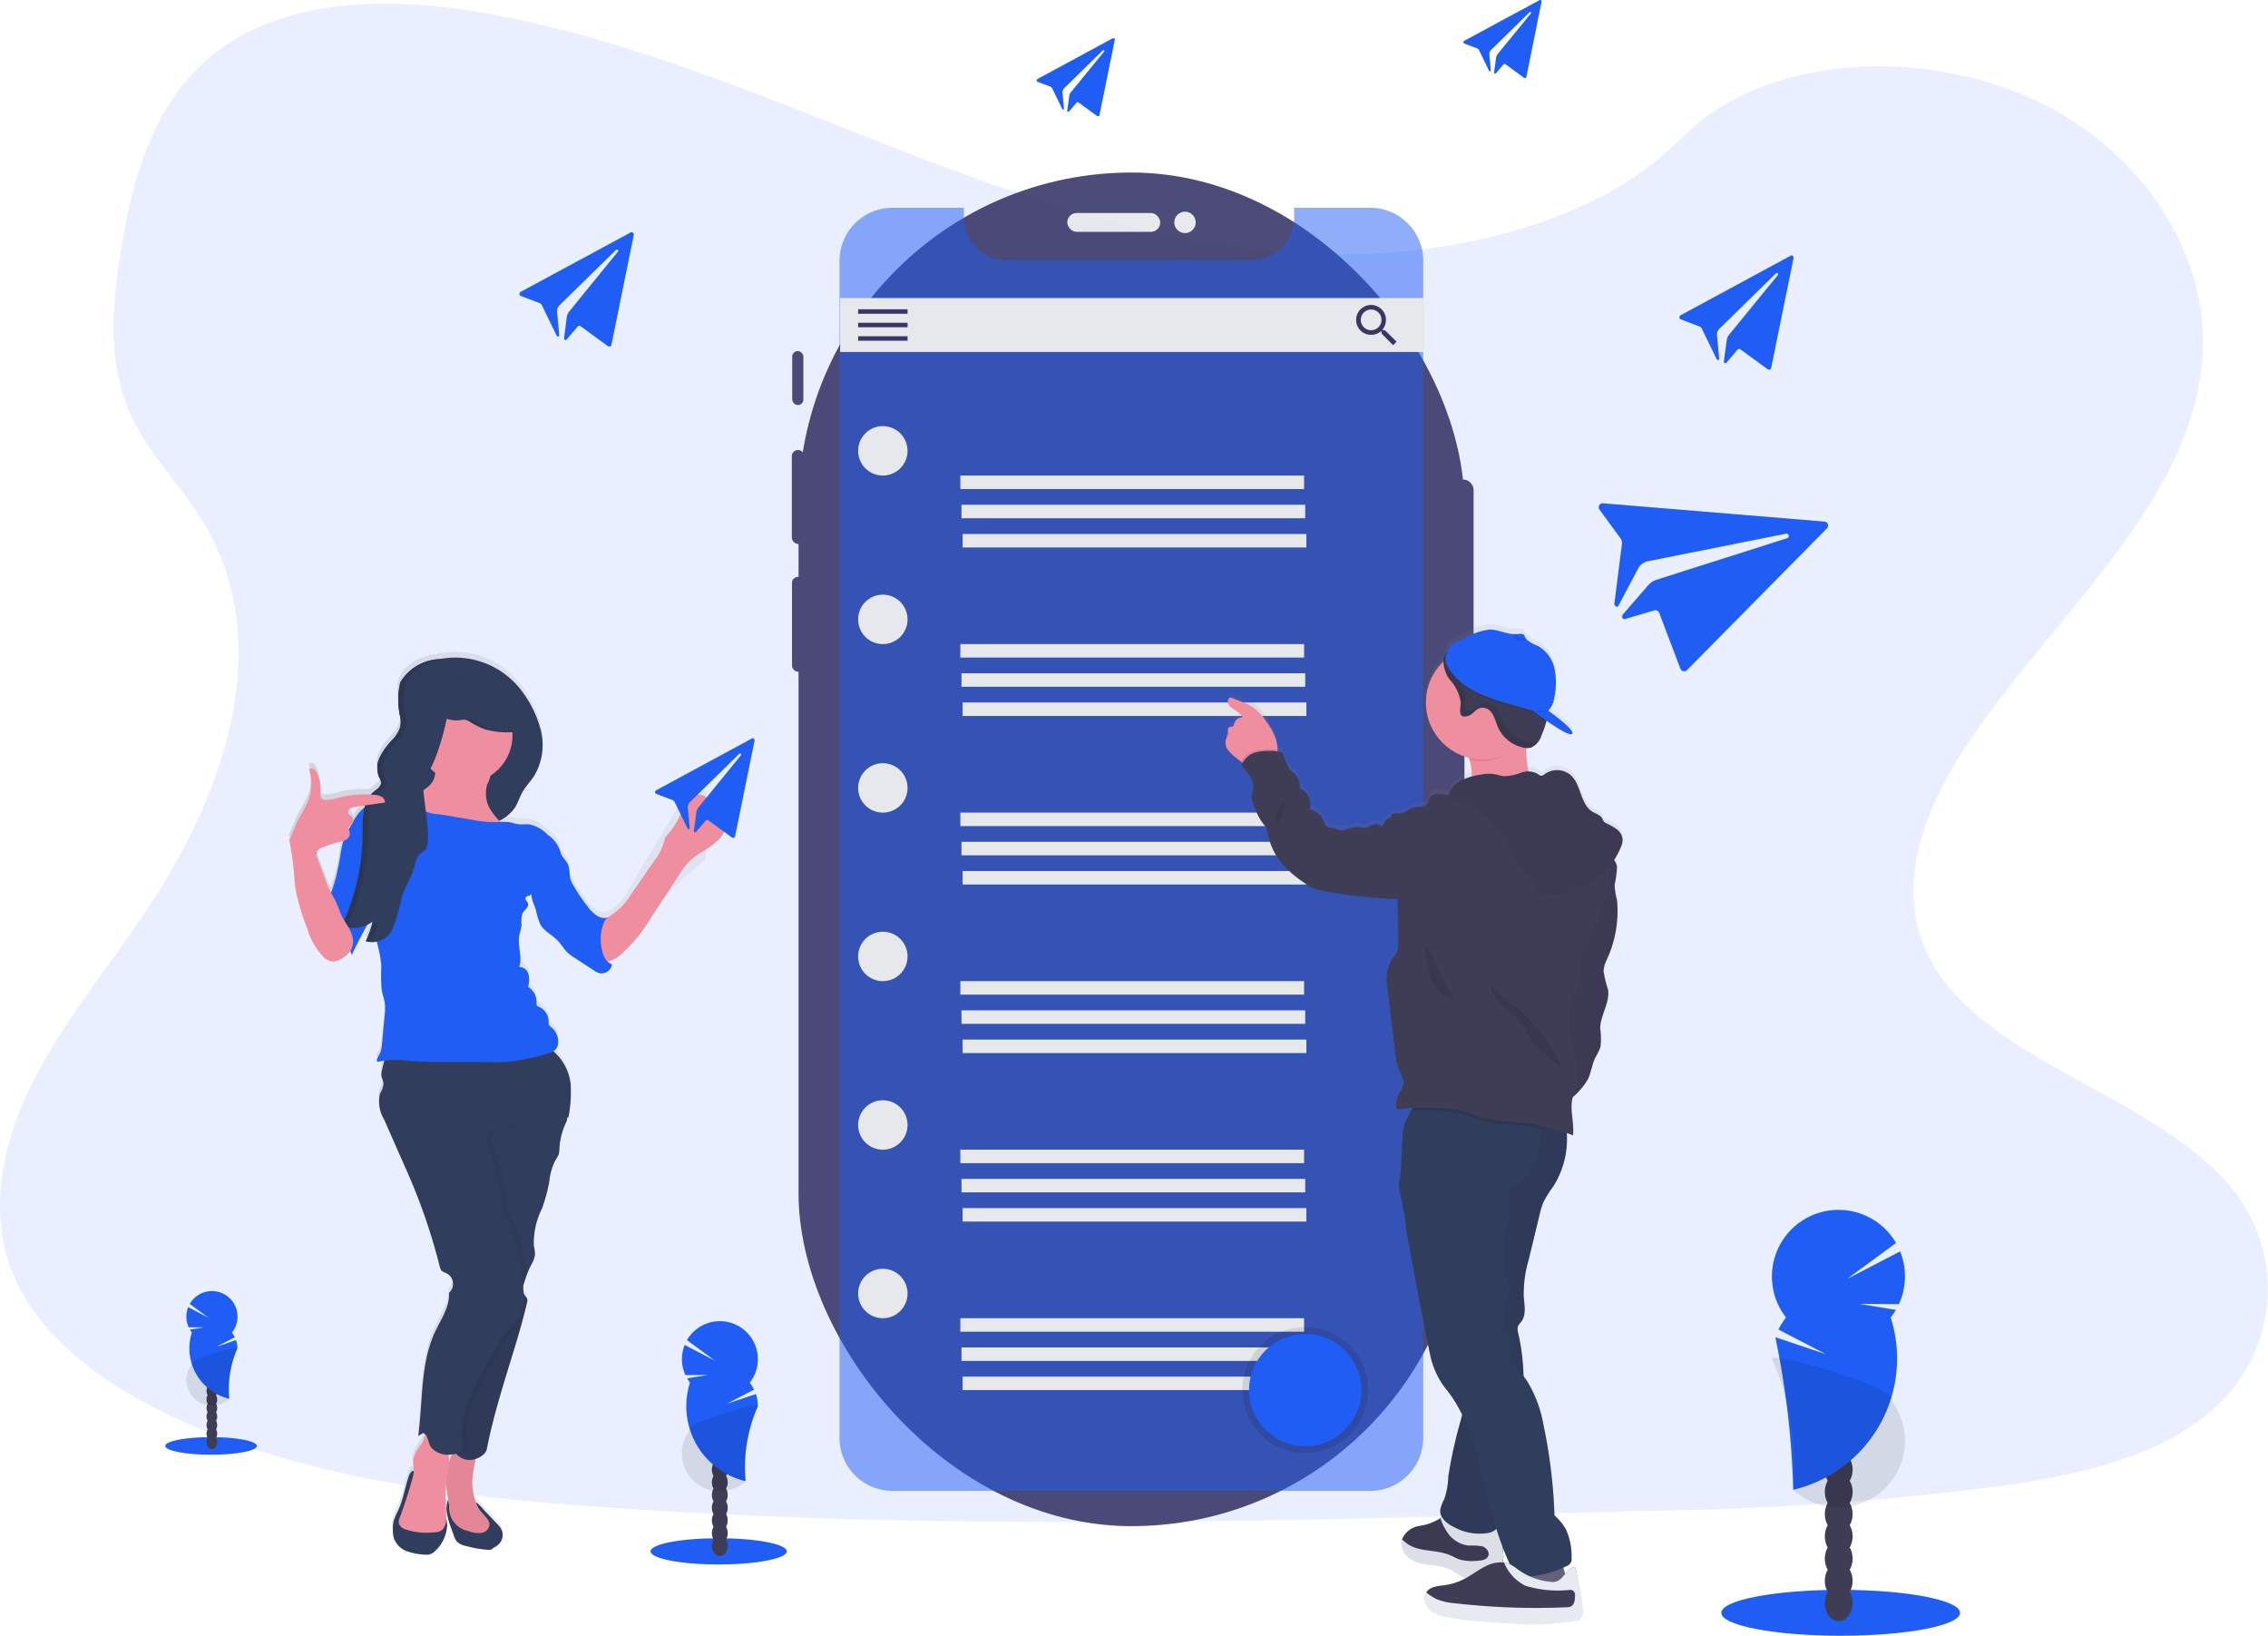 <svg xmlns="http://www.w3.org/2000/svg" xmlns:xlink="http://www.w3.org/1999/xlink" width="127.838" height="92.184" viewBox="0 0 127.838 92.184"><defs><style>.a,.e,.g{fill:#205df5;}.a,.f,.o,.q{opacity:0.1;}.b{opacity:0.9;}.c{fill:#3a3768;}.d{fill:#e6e8ec;}.e{opacity:0.5;}.h{fill:url(#a);}.i{fill:#ee8e9e;}.j{fill:#65617d;}.k,.o{fill:#3f3d56;}.l{opacity:0.05;}.m{fill:#e8eaf2;}.n{fill:#303d5c;}.p{fill:url(#b);}</style><linearGradient id="a" x1="-1.02" y1="1" x2="-1.02" gradientUnits="objectBoundingBox"><stop offset="0" stop-color="gray" stop-opacity="0.251"/><stop offset="0.54" stop-color="gray" stop-opacity="0.122"/><stop offset="1" stop-color="gray" stop-opacity="0.102"/></linearGradient><linearGradient id="b" x1="0" y1="0.5" x2="1.001" y2="0.5" xlink:href="#a"/></defs><g transform="translate(-850.836 -455.908)"><g transform="translate(850.836 455.908)"><path class="a" d="M109.278,58.546c-8.2-.284-16-2.93-23.455-5.825s-14.838-6.1-22.836-7.635c-5.145-.987-11.029-1.126-15.175,1.633-3.987,2.65-5.279,7.237-5.971,11.489-.522,3.2-.828,6.562.6,9.56.992,2.079,2.754,3.827,3.972,5.818,4.237,6.929,1.244,15.476-3.351,22.241-2.15,3.175-4.653,6.2-6.315,9.58s-2.431,7.251-.977,10.7c1.442,3.417,4.877,5.983,8.6,7.787,7.559,3.666,16.466,4.715,25.151,5.309,19.226,1.315,38.555.746,57.832.175a169.827,169.827,0,0,0,21.318-1.528c3.9-.612,7.919-1.584,10.748-3.931a9.008,9.008,0,0,0,2.075-11.766c-4.037-6.267-15.2-7.823-18.021-14.549-1.553-3.7.042-7.827,2.3-11.259,4.842-7.366,12.958-13.828,13.386-22.247.294-5.782-3.608-11.574-9.64-14.309-6.324-2.868-15.092-2.507-19.758,2.24C124.956,56.917,116.514,58.8,109.278,58.546Z" transform="translate(-35.001 -44.23)"/><g class="b" transform="translate(44.631 9.723)"><rect class="c" width="1.121" height="9.246" rx="0.561" transform="translate(37.308 17.305)"/><rect class="c" width="0.629" height="3.044" rx="0.315" transform="translate(0.023 10.061)"/><rect class="c" width="0.709" height="5.299" rx="0.355" transform="translate(0 15.634)"/><rect class="c" width="0.675" height="5.344" rx="0.338" transform="translate(0.011 22.786)"/><rect class="c" width="37.535" height="76.283" rx="18.767" transform="translate(0.379)"/><rect class="d" width="5.242" height="1.065" rx="0.532" transform="translate(15.525 2.279)"/><circle class="d" cx="0.604" cy="0.604" r="0.604" transform="translate(21.559 2.206)"/></g><path class="e" d="M483.257,146.1h-4.3v.518a2.454,2.454,0,0,1-2.455,2.454H462.8a2.455,2.455,0,0,1-2.455-2.454V146.1h-4.029a2.981,2.981,0,0,0-2.981,2.981v66.346a2.981,2.981,0,0,0,2.981,2.981h26.936a2.981,2.981,0,0,0,2.981-2.981V149.081A2.981,2.981,0,0,0,483.257,146.1Z" transform="translate(-406.012 -134.389)"/><rect class="d" width="32.924" height="3.039" transform="translate(47.356 16.796)"/><rect class="c" width="2.786" height="0.253" transform="translate(48.369 17.429)"/><rect class="c" width="2.786" height="0.253" transform="translate(48.369 18.189)"/><rect class="c" width="2.786" height="0.253" transform="translate(48.369 18.949)"/><path class="c" d="M712.265,195.922h-.1l-.04-.032a.866.866,0,0,0,.2-.554.842.842,0,1,0-.837.847.869.869,0,0,0,.552-.2l.038.033v.1l.649.652.195-.2Zm-.778,0a.583.583,0,1,1,.414-.171A.586.586,0,0,1,711.486,195.922Z" transform="translate(-634.202 -177.313)"/><circle class="d" cx="1.393" cy="1.393" r="1.393" transform="translate(48.369 24.014)"/><rect class="d" width="19.375" height="0.76" transform="translate(54.131 26.8)"/><rect class="d" width="19.375" height="0.76" transform="translate(54.195 28.446)"/><rect class="d" width="19.375" height="0.76" transform="translate(54.258 30.093)"/><circle class="d" cx="1.393" cy="1.393" r="1.393" transform="translate(48.369 33.512)"/><rect class="d" width="19.375" height="0.76" transform="translate(54.131 36.297)"/><rect class="d" width="19.375" height="0.76" transform="translate(54.195 37.943)"/><rect class="d" width="19.375" height="0.76" transform="translate(54.258 39.589)"/><circle class="d" cx="1.393" cy="1.393" r="1.393" transform="translate(48.369 43.01)"/><rect class="d" width="19.375" height="0.76" transform="translate(54.131 45.795)"/><rect class="d" width="19.375" height="0.76" transform="translate(54.195 47.441)"/><rect class="d" width="19.375" height="0.76" transform="translate(54.258 49.087)"/><circle class="d" cx="1.393" cy="1.393" r="1.393" transform="translate(48.369 52.507)"/><rect class="d" width="19.375" height="0.76" transform="translate(54.131 55.292)"/><rect class="d" width="19.375" height="0.76" transform="translate(54.195 56.939)"/><rect class="d" width="19.375" height="0.76" transform="translate(54.258 58.585)"/><circle class="d" cx="1.393" cy="1.393" r="1.393" transform="translate(48.369 62.005)"/><rect class="d" width="19.375" height="0.76" transform="translate(54.131 64.79)"/><rect class="d" width="19.375" height="0.76" transform="translate(54.195 66.436)"/><rect class="d" width="19.375" height="0.76" transform="translate(54.258 68.082)"/><circle class="d" cx="1.393" cy="1.393" r="1.393" transform="translate(48.369 71.502)"/><rect class="d" width="19.375" height="0.76" transform="translate(54.131 74.288)"/><rect class="d" width="19.375" height="0.76" transform="translate(54.195 75.934)"/><rect class="d" width="19.375" height="0.76" transform="translate(54.258 77.58)"/><circle class="f" cx="3.546" cy="3.546" r="3.546" transform="translate(70.023 74.795)"/><circle class="g" cx="3.165" cy="3.165" r="3.165" transform="translate(70.403 75.175)"/><path class="g" d="M300.06,158.316l-6.192,3.345a.129.129,0,0,0,.009.226l1.057.4a.257.257,0,0,1,.139.13l.82,1.69c.016.075.154.094.155.018l-.126-1.4a.5.5,0,0,1,.113-.283l3.211-3.145a.079.079,0,0,1,.07-.02.074.074,0,0,1,.04.113l-2.767,3.4a.617.617,0,0,0-.113.278l-.159,1.206c.014.105.1.145.162.051l.6-.7a.124.124,0,0,1,.175-.029l1.536,1.12a.124.124,0,0,0,.2-.076l1.26-6.187a.126.126,0,0,0-.181-.139Z" transform="translate(-264.526 -145.21)"/><path class="g" d="M877.974,169.865l-6.192,3.35a.129.129,0,0,0,.01.226l1.056.4a.245.245,0,0,1,.139.13l.821,1.689c.016.075.153.1.155.019l-.126-1.4a.5.5,0,0,1,.113-.282l3.21-3.145a.077.077,0,0,1,.07-.02.074.074,0,0,1,.041.113l-2.768,3.385a.621.621,0,0,0-.113.279l-.166,1.206c.014.105.1.146.163.051l.6-.7a.125.125,0,0,1,.175-.029l1.536,1.119a.123.123,0,0,0,.195-.076l1.26-6.187a.126.126,0,0,0-.181-.139Z" transform="translate(-777.059 -155.445)"/><path class="g" d="M555.753,61.609,551.525,63.9a.088.088,0,0,0,.006.158l.722.272a.173.173,0,0,1,.095.088l.566,1.154c.011.051.105.064.106.014l-.086-.955a.346.346,0,0,1,.077-.192l2.193-2.15a.052.052,0,0,1,.048-.014.05.05,0,0,1,.027.08l-1.889,2.311a.425.425,0,0,0-.074.19l-.113.824c.009.072.065.1.113.035l.407-.477a.085.085,0,0,1,.113-.02l1.049.765a.085.085,0,0,0,.134-.052l.861-4.224a.085.085,0,0,0-.123-.1Z" transform="translate(-493.047 -59.446)"/><path class="g" d="M768.431,42.6,764.2,44.885a.088.088,0,0,0,.006.157l.722.272a.171.171,0,0,1,.1.089l.56,1.153c.011.051.105.064.106.014l-.081-.954a.347.347,0,0,1,.077-.193l2.193-2.15a.052.052,0,0,1,.048-.014.05.05,0,0,1,.027.08l-1.892,2.314a.422.422,0,0,0-.073.19l-.113.825c.009.071.066.1.113.034l.407-.477a.085.085,0,0,1,.119-.02l1.05.765a.084.084,0,0,0,.132-.052l.854-4.224a.085.085,0,0,0-.123-.1Z" transform="translate(-681.665 -42.586)"/><path class="g" d="M844.25,294.311l-12.481-1.031a.226.226,0,0,0-.21.353l1.187,1.62a.442.442,0,0,1,.081.329l-.421,3.315c-.049.126.137.29.213.179l1.172-2.208a.884.884,0,0,1,.442-.31l7.84-1.563a.139.139,0,0,1,.123.037.131.131,0,0,1-.054.215l-7.414,2.357a1.108,1.108,0,0,0-.433.31l-1.42,1.636c-.082.171,0,.31.192.234l1.569-.463a.226.226,0,0,1,.29.127l1.2,3.161a.226.226,0,0,0,.365.077l7.893-7.991a.226.226,0,0,0-.135-.384Z" transform="translate(-741.406 -264.917)"/><path class="h" d="M645.669,360.288a2.015,2.015,0,0,0,.425.43c.105.087.214.176.327.256.032.023.064.044.1.066,0,.006-.007.011-.009.018a.256.256,0,0,0-.029.157.34.34,0,0,0,.121.163,1.674,1.674,0,0,1,.51.922c.039.2-.1.424-.09.632a1.839,1.839,0,0,0,.161.591,3.188,3.188,0,0,0,.7,1.215,3.929,3.929,0,0,0,.786,1.938A6.3,6.3,0,0,0,650,367.839a2.577,2.577,0,0,0,.49.308,2.776,2.776,0,0,0,.485.13,25.025,25.025,0,0,0,4.264.482q.06,1.278.052,2.556a1.053,1.053,0,0,1-.059.413,1.833,1.833,0,0,1-.247.346,2.412,2.412,0,0,0-.317,1.569,1133.228,1133.228,0,0,0,.524,4.353l.339.905a.8.8,0,0,1,.067.268,1.182,1.182,0,0,1-.226.539,1.561,1.561,0,0,0-.2.822.171.171,0,0,0,.024.092c.037.05.113.045.174.036a7.312,7.312,0,0,1,.756-.07,1.381,1.381,0,0,0-.122.18,2.642,2.642,0,0,0-.161.33,3.121,3.121,0,0,0-.215.591.73.73,0,0,0-.021.09c-.014.061-.026.123-.036.184a6.112,6.112,0,0,0-.067,1.086,11.493,11.493,0,0,1-.135,1.591,2.622,2.622,0,0,0,.137,1.208,2.862,2.862,0,0,0,.164.905,5.462,5.462,0,0,0,.113.955q.587,3.308,1.244,6.6c.04.191.077.381.128.566A4.629,4.629,0,0,0,658,396.55a7.611,7.611,0,0,1,.885,1.416c-.026.12-.053.24-.081.359a25.632,25.632,0,0,0-.693,3.161,4.378,4.378,0,0,1-.226,1.264,1.935,1.935,0,0,0-.226.612.678.678,0,0,0,.094.4c-.029.022-.058.044-.085.067l-.047.038a2.966,2.966,0,0,1-1.148.411,1.242,1.242,0,0,0-.945.706.612.612,0,0,0-.019.076,1,1,0,0,0,.453.959,2.541,2.541,0,0,0,1.131.347,3.682,3.682,0,0,1,1.164.267,7.406,7.406,0,0,0,.905.517l.058.017c-.073.044-.148.087-.226.127a3.405,3.405,0,0,1-1.085.339c-.382.053-.839.078-1.036.412h0a.734.734,0,0,0,.188.865,1.8,1.8,0,0,0,.864.382,15.736,15.736,0,0,0,2.15.267l.7.053c.679.052,1.371.105,2.059.113a14.188,14.188,0,0,0,2.532-.221.276.276,0,0,0,.2-.1.288.288,0,0,0,.031-.161,12.377,12.377,0,0,0-.321-2.552c-.058-.251-.4.092-.593.309-.025-.126-.054-.25-.087-.371l.15-.071a.542.542,0,0,0,.276-.226.555.555,0,0,0,.029-.266,3.732,3.732,0,0,0-.324-1.61,3.414,3.414,0,0,0-.64-.78,29.74,29.74,0,0,0-.627-5.163,7.058,7.058,0,0,0-.936-2.472c-.062-.092-.13-.183-.2-.275a22.21,22.21,0,0,0-.3-2.481.64.64,0,0,1,0-.33,1.018,1.018,0,0,1,.182-.251c.3-.388.178-.94.143-1.431a6.834,6.834,0,0,1,.282-2.093q.308-1.272.612-2.544a4.13,4.13,0,0,1,.215-.7,6.967,6.967,0,0,1,.552-.889,5.015,5.015,0,0,0,.767-3.022c.113.041.226.082.346.128.085-.71-.215-1.517,0-2.185a2.808,2.808,0,0,0,.867-1.032c.167-.376.215-.8.39-1.171a3.624,3.624,0,0,0,.3-.628,4.387,4.387,0,0,0-.017-1.04c.011-.757.566-1.459.441-2.207a5.633,5.633,0,0,1-.251-1.044,1.748,1.748,0,0,1,.146-.566,6.565,6.565,0,0,0,.613-3.438,3.9,3.9,0,0,1-.135-.894,5.379,5.379,0,0,0,.134-1.024.777.777,0,0,0-.154-.359,4.3,4.3,0,0,0,.379-.726,1.042,1.042,0,0,0,.1-.464.821.821,0,0,0-.327-.552,3.31,3.31,0,0,0-.566-.329.463.463,0,0,1-.166-.119,1.217,1.217,0,0,1-.094-.179c-.113-.193-.354-.255-.545-.371-.69-.421-.623-1.506-1.213-2.061a1.179,1.179,0,0,0-1.471-.078.361.361,0,0,1-.208.1.4.4,0,0,1-.2-.113.812.812,0,0,0-.5-.138,4.77,4.77,0,0,1-.149-1.32h.053a.7.7,0,0,0,.206-.024,1.086,1.086,0,0,0,.6-.692,5.251,5.251,0,0,0,.266-.76c.007-.025.012-.05.018-.074.58.407,1.255.834,1.415.744.3-.164-1.329-1.321-1.329-1.321h0a1.3,1.3,0,0,0,.339-.747,4.059,4.059,0,0,0,.014-1.635,1.931,1.931,0,0,0-.933-1.291,2.238,2.238,0,0,1-.632-.359h0a.405.405,0,0,1-.061-.084h0a.208.208,0,0,1-.025-.044.62.62,0,0,0-.068-.134c-.089-.1-.251-.071-.386-.055h-.117c-.482.01-.949-.259-1.437-.259a3.655,3.655,0,0,0-1.461.523c-.1.043-.186.083-.27.122a1.22,1.22,0,0,0-.679.617.955.955,0,0,0-.2.379.89.89,0,0,0-.025.195,3.237,3.237,0,0,0,1.455,5.43c.011.032.023.063.033.1a2.721,2.721,0,0,1,.141.905v.064a2.455,2.455,0,0,0-.7.284,1.35,1.35,0,0,0-.588.723.694.694,0,0,0-.018.069,1.864,1.864,0,0,0-.532-.092.571.571,0,0,0-.453.137.418.418,0,0,0-.086.175c-.062.058-.075.157-.113.233-.137.239-.49.161-.756.226-.289.071-.516.339-.813.339a1.388,1.388,0,0,0-.339-.012c-.113.027-.2.18-.113.257a.361.361,0,0,0-.339.164c-.081.106-.136.233-.226.333a.346.346,0,0,0-.353-.137,1.311,1.311,0,0,0-.372.147.535.535,0,0,1-.164.058.707.707,0,0,1-.2-.018,1.6,1.6,0,0,0-.937.131c-.258.122-.506-.1-.792-.12a.442.442,0,0,1-.29-.089.563.563,0,0,1-.113-.226,1.132,1.132,0,0,0-.828-.733.964.964,0,0,0-.566-1.189,1.029,1.029,0,0,0-.353-.9,1.65,1.65,0,0,1-.179-.14.858.858,0,0,1-.164-.3l-.251-.665c-.113-.023-.2-.069-.3-.087v-.068a2.178,2.178,0,0,0-.113-.667,3.739,3.739,0,0,0-.536-.976,2.814,2.814,0,0,0-.862-.867,3.079,3.079,0,0,0-.368-.17l-.647-.267a.315.315,0,0,0-.113-.032c-.174,0-.206.269-.113.413.2.291.64.372.766.7a.5.5,0,0,0-.463.36.251.251,0,0,1-.062.146c-.057.046-.146.019-.211.054-.113.062-.065.234-.077.364a1.746,1.746,0,0,1-.113.328A.7.7,0,0,0,645.669,360.288Zm15.513,45.367c0-.067-.009-.134-.015-.2.014.035.026.071.04.106.113.3.241.593.375.884l-.023-.012a1.116,1.116,0,0,0-.309-.088.316.316,0,0,1-.086-.008,2.413,2.413,0,0,0,.018-.68Z" transform="translate(-576.469 -318.307)"/><path class="i" d="M761.886,405.964c-.013.473-.172.93-.2,1.4,1.391.069,2.763-.605,4.141-.4a1.916,1.916,0,0,1-.713-1.14,4.761,4.761,0,0,1-.136-1.751.722.722,0,0,1,.018-.1,2.476,2.476,0,0,0,.147-.74c-.046-.24-.273-.192-.477-.179a18,18,0,0,0-1.857.24c-.16.027-1.72.416-1.742.376a7.329,7.329,0,0,1,.679,1.39,2.7,2.7,0,0,1,.137.9Z" transform="translate(-678.927 -362.265)"/><path class="i" d="M645.686,393.006a2.036,2.036,0,0,0,.425.428c.105.087.214.175.327.255a1.4,1.4,0,0,0,.7.283,1.853,1.853,0,0,0,1.244-.453.817.817,0,0,0,.119-.475,2.156,2.156,0,0,0-.113-.664,3.7,3.7,0,0,0-.536-.971,2.861,2.861,0,0,0-.862-.862,3.29,3.29,0,0,0-.368-.17l-.647-.265a.313.313,0,0,0-.113-.032c-.174,0-.206.267-.113.411.2.29.64.37.766.7a.5.5,0,0,0-.463.357.25.25,0,0,1-.062.145c-.057.046-.146.02-.212.054-.113.062-.064.233-.077.363a1.756,1.756,0,0,1-.113.326A.7.7,0,0,0,645.686,393.006Z" transform="translate(-576.487 -350.767)"/><path class="j" d="M793.613,817.376c-.106-.113-.282-.089-.431-.066a16,16,0,0,1-2.427.2c-.1-.5.193-.98.288-1.479a1.3,1.3,0,0,1,.1-.373.853.853,0,0,1,.614-.371c.438-.092,1.121-.255,1.365.187A6.633,6.633,0,0,1,793.613,817.376Z" transform="translate(-705.235 -727.771)"/><path class="k" d="M733.919,799.407a2.542,2.542,0,0,0,1.131.346,3.684,3.684,0,0,1,1.164.266,7.327,7.327,0,0,0,.905.514,1.875,1.875,0,0,0,.933.015,1.384,1.384,0,0,0,.961-.521,1.6,1.6,0,0,0,.134-.975q-.042-.565-.084-1.131a.538.538,0,0,0-.07-.273c-.266-.389-.914.162-1.261.162a2.432,2.432,0,0,1-1.535-.663.5.5,0,0,0-.12-.09c-.156-.07-.313.06-.453.173l-.046.039a2.985,2.985,0,0,1-1.148.41,1.242,1.242,0,0,0-.945.7.621.621,0,0,0-.019.075A.98.98,0,0,0,733.919,799.407Z" transform="translate(-654.432 -711.681)"/><path class="l" d="M733.919,799.407a2.542,2.542,0,0,0,1.131.346,3.684,3.684,0,0,1,1.164.266,7.327,7.327,0,0,0,.905.514,1.875,1.875,0,0,0,.933.015,1.384,1.384,0,0,0,.961-.521,1.6,1.6,0,0,0,.134-.975q-.042-.565-.084-1.131a.538.538,0,0,0-.07-.273c-.266-.389-.914.162-1.261.162a2.432,2.432,0,0,1-1.535-.663.5.5,0,0,0-.12-.09c-.156-.07-.313.06-.453.173l-.046.039a2.985,2.985,0,0,1-1.148.41,1.242,1.242,0,0,0-.945.7.621.621,0,0,0-.019.075A.98.98,0,0,0,733.919,799.407Z" transform="translate(-654.432 -711.681)"/><path class="m" d="M733.615,799.554a2.541,2.541,0,0,0,1.131.346,3.681,3.681,0,0,1,1.164.266,7.378,7.378,0,0,0,.9.514,1.877,1.877,0,0,0,.933.015,1.542,1.542,0,0,0,.96-.648,1.6,1.6,0,0,0,.134-.975c-.028-.377-.055-.753-.084-1.131a.534.534,0,0,0-.07-.273c-.266-.389-.914.162-1.261.162a2.431,2.431,0,0,1-1.535-.663.492.492,0,0,0-.12-.09c-.156-.07-.313.06-.452.173a3.233,3.233,0,0,0,.386.792,1.663,1.663,0,0,0,1.211.758,3.98,3.98,0,0,1,.735.033c.238.063.453.305.374.537s-.372.274-.612.286a2.711,2.711,0,0,1-1-.069c-.195-.066-.372-.173-.566-.251-.806-.339-1.823-.147-2.489-.712a1.481,1.481,0,0,0-.2-.156C732.982,798.838,733.306,799.342,733.615,799.554Z" transform="translate(-654.128 -711.699)"/><path class="l" d="M733.615,799.554a2.541,2.541,0,0,0,1.131.346,3.681,3.681,0,0,1,1.164.266,7.378,7.378,0,0,0,.9.514,1.877,1.877,0,0,0,.933.015,1.542,1.542,0,0,0,.96-.648,1.6,1.6,0,0,0,.134-.975c-.028-.377-.055-.753-.084-1.131a.534.534,0,0,0-.07-.273c-.266-.389-.914.162-1.261.162a2.431,2.431,0,0,1-1.535-.663.492.492,0,0,0-.12-.09c-.156-.07-.313.06-.452.173a3.233,3.233,0,0,0,.386.792,1.663,1.663,0,0,0,1.211.758,3.98,3.98,0,0,1,.735.033c.238.063.453.305.374.537s-.372.274-.612.286a2.711,2.711,0,0,1-1-.069c-.195-.066-.372-.173-.566-.251-.806-.339-1.823-.147-2.489-.712a1.481,1.481,0,0,0-.2-.156C732.982,798.838,733.306,799.342,733.615,799.554Z" transform="translate(-654.128 -711.699)"/><path class="n" d="M742.672,589.9a4.952,4.952,0,0,1-.679,3.654,6.828,6.828,0,0,0-.552.885,4.073,4.073,0,0,0-.215.7l-.612,2.536a6.848,6.848,0,0,0-.282,2.082c.035.489.158,1.037-.143,1.424a1.019,1.019,0,0,0-.182.249.638.638,0,0,0,0,.329,11.921,11.921,0,0,1-.02,5.537c-.506,1.611-.535,3.394-.966,5.03a1.113,1.113,0,0,1-.267.558.884.884,0,0,1-.4.191,2.959,2.959,0,0,1-1.9-.3c-.416-.192-.864-.531-.828-.988a2.1,2.1,0,0,1,.226-.609,4.194,4.194,0,0,0,.226-1.257,25.16,25.16,0,0,1,.692-3.144,7.512,7.512,0,0,0,.208-3.19,27.931,27.931,0,0,0-2.053-6.314.741.741,0,0,0-.188-.282,2.009,2.009,0,0,1-.266-.182.8.8,0,0,1-.121-.331,3.6,3.6,0,0,0-.552-.871,4.567,4.567,0,0,1-.3-2.561,17.657,17.657,0,0,1,.034-2.544,2.384,2.384,0,0,1,1.427-1.957,3.066,3.066,0,0,1,1.253-.059A24.393,24.393,0,0,1,742.672,589.9Z" transform="translate(-654.445 -526.69)"/><path class="l" d="M742.672,589.9a4.952,4.952,0,0,1-.679,3.654,6.828,6.828,0,0,0-.552.885,4.073,4.073,0,0,0-.215.7l-.612,2.536a6.848,6.848,0,0,0-.282,2.082c.035.489.158,1.037-.143,1.424a1.019,1.019,0,0,0-.182.249.638.638,0,0,0,0,.329,11.921,11.921,0,0,1-.02,5.537c-.506,1.611-.535,3.394-.966,5.03a1.113,1.113,0,0,1-.267.558.884.884,0,0,1-.4.191,2.959,2.959,0,0,1-1.9-.3c-.416-.192-.864-.531-.828-.988a2.1,2.1,0,0,1,.226-.609,4.194,4.194,0,0,0,.226-1.257,25.16,25.16,0,0,1,.692-3.144,7.512,7.512,0,0,0,.208-3.19,27.931,27.931,0,0,0-2.053-6.314.741.741,0,0,0-.188-.282,2.009,2.009,0,0,1-.266-.182.8.8,0,0,1-.121-.331,3.6,3.6,0,0,0-.552-.871,4.567,4.567,0,0,1-.3-2.561,17.657,17.657,0,0,1,.034-2.544,2.384,2.384,0,0,1,1.427-1.957,3.066,3.066,0,0,1,1.253-.059A24.393,24.393,0,0,1,742.672,589.9Z" transform="translate(-654.445 -526.69)"/><path class="n" d="M732.339,598.41a5.316,5.316,0,0,0,.113.982q.587,3.291,1.245,6.562c.04.19.077.379.128.566a4.6,4.6,0,0,0,.847,1.666c1.844,2.3,2,5.635,3,8.406.067.188.135.376.206.566a14.024,14.024,0,0,0,.618,1.377.387.387,0,0,0,.127.164.379.379,0,0,0,.2.04,5.867,5.867,0,0,0,2.6-.592.539.539,0,0,0,.276-.226.551.551,0,0,0,.029-.265,3.693,3.693,0,0,0-.323-1.6,3.4,3.4,0,0,0-.64-.776,29.432,29.432,0,0,0-.627-5.136,7,7,0,0,0-.936-2.46c-.369-.537-.9-1.067-.833-1.715.029-.285.148-.639-.084-.807-.1-.073-.251-.083-.319-.188a.346.346,0,0,1-.045-.161,3.986,3.986,0,0,1,.083-1.33,7.178,7.178,0,0,0,.2-.867,1.088,1.088,0,0,0-.218-.837c-.012-.592,0-1.206-.008-1.8a3.354,3.354,0,0,1,.084-1c.044-.155.113-.3.147-.462.125-.566-.184-1.244.183-1.7a2.494,2.494,0,0,1,.589-.416,2.157,2.157,0,0,0,.81-1.164,6.438,6.438,0,0,0,.226-1.425,1.489,1.489,0,0,0,0-.309.578.578,0,0,0-.042-.154.937.937,0,0,0-.695-.422,22.459,22.459,0,0,0-5.306-.62c-.661-.453-1.033-.29-1.312.188a4.845,4.845,0,0,0-.374.913c-.128.386-.136,2.551-.26,2.941C731.874,596.848,732.339,597.88,732.339,598.41Z" transform="translate(-653.145 -529.878)"/><path class="k" d="M806.068,468.709a5.144,5.144,0,0,1-.133,1.018,3.858,3.858,0,0,0,.135.889,6.5,6.5,0,0,1-.613,3.42,1.729,1.729,0,0,0-.146.566,5.734,5.734,0,0,0,.251,1.04c.119.743-.43,1.442-.441,2.195a4.116,4.116,0,0,1,.017,1.034,3.557,3.557,0,0,1-.3.626c-.175.37-.226.792-.39,1.164a3.915,3.915,0,0,1-1.574,1.522,1.59,1.59,0,0,1-.928-.574,1.422,1.422,0,0,1-.162-.5,13.008,13.008,0,0,1-.124-2.336,14.592,14.592,0,0,1,.106-2.013c.126-.849.4-1.666.6-2.5a24.151,24.151,0,0,1,.765-3.152,10.63,10.63,0,0,1,1.432-2.447c.213-.292.381-.707.792-.64A.87.87,0,0,1,806.068,468.709Z" transform="translate(-714.925 -419.877)"/><path class="l" d="M806.068,468.709a5.144,5.144,0,0,1-.133,1.018,3.858,3.858,0,0,0,.135.889,6.5,6.5,0,0,1-.613,3.42,1.729,1.729,0,0,0-.146.566,5.734,5.734,0,0,0,.251,1.04c.119.743-.43,1.442-.441,2.195a4.116,4.116,0,0,1,.017,1.034,3.557,3.557,0,0,1-.3.626c-.175.37-.226.792-.39,1.164a3.915,3.915,0,0,1-1.574,1.522,1.59,1.59,0,0,1-.928-.574,1.422,1.422,0,0,1-.162-.5,13.008,13.008,0,0,1-.124-2.336,14.592,14.592,0,0,1,.106-2.013c.126-.849.4-1.666.6-2.5a24.151,24.151,0,0,1,.765-3.152,10.63,10.63,0,0,1,1.432-2.447c.213-.292.381-.707.792-.64A.87.87,0,0,1,806.068,468.709Z" transform="translate(-714.925 -419.877)"/><path class="f" d="M761.07,403.674a7.33,7.33,0,0,1,.679,1.39,3.185,3.185,0,0,0,.767.093,2.939,2.939,0,0,0,2.3-1.291c.051-.226.369-.447.333-.629-.046-.24-.273-.192-.477-.179a18.012,18.012,0,0,0-1.857.24C762.653,403.325,761.093,403.719,761.07,403.674Z" transform="translate(-678.927 -362.265)"/><circle class="i" cx="3.213" cy="3.213" r="3.213" transform="translate(80.372 36.379)"/><path class="f" d="M737.93,592.455c.555-.033,1.116-.011,1.673.011a5.824,5.824,0,0,1,1.04.106c.422.1.817.288,1.233.408a11.282,11.282,0,0,0,2.06.271,11.854,11.854,0,0,1,1.349.21.574.574,0,0,0-.042-.154.937.937,0,0,0-.695-.422,22.467,22.467,0,0,0-5.306-.62C738.582,591.82,738.209,591.98,737.93,592.455Z" transform="translate(-658.405 -529.845)"/><path class="k" d="M729.558,431.737c.14.162.328.339.536.287a.74.74,0,0,0,.208-.113,3.141,3.141,0,0,1,1.26-.361,18.51,18.51,0,0,0,2.6-.584,2.654,2.654,0,0,1,.768-.156,1.855,1.855,0,0,1,1.368.792c.34.427.579.927.919,1.355.239.305.523.575.745.893a3.913,3.913,0,0,1,.537,2.817,11.437,11.437,0,0,1-.915,2.783,9.6,9.6,0,0,1-.748,1.508,3.6,3.6,0,0,1-.289,2.238,2.248,2.248,0,0,0-.292.665,1.678,1.678,0,0,0,.02.488l.164,1.163c.05.354.1.709.164,1.061a3.065,3.065,0,0,1-.02,1.923c-.357.7.018,1.592-.076,2.376a11.93,11.93,0,0,0-3.138-.748,11.188,11.188,0,0,1-2.059-.269c-.416-.121-.811-.313-1.233-.409a5.713,5.713,0,0,0-1.04-.106,12.369,12.369,0,0,0-2.307.052c-.062.009-.137.014-.174-.036a.167.167,0,0,1-.024-.091,1.542,1.542,0,0,1,.2-.818,1.167,1.167,0,0,0,.226-.536.794.794,0,0,0-.067-.267l-.339-.905a1047.942,1047.942,0,0,1-.524-4.33,2.364,2.364,0,0,1,.317-1.562,1.781,1.781,0,0,0,.247-.339,1.049,1.049,0,0,0,.059-.411q.01-1.626-.089-3.25c.285-.512.583-1.036.868-1.548a6.638,6.638,0,0,0,.8-1.872c.088-.443.085-.9.148-1.346a.585.585,0,0,1,.113-.313.569.569,0,0,1,.452-.136A2,2,0,0,1,729.558,431.737Z" transform="translate(-647.843 -386.889)"/><path class="f" d="M653.31,416.57a1.4,1.4,0,0,0,.7.283,1.852,1.852,0,0,0,1.244-.453.817.817,0,0,0,.119-.475.582.582,0,0,0-.138-.026,3.618,3.618,0,0,0-1.078.043,1.214,1.214,0,0,0-.837.628Z" transform="translate(-583.358 -373.646)"/><path class="k" d="M664.389,424.136a2.243,2.243,0,0,1-.679.639,2.185,2.185,0,0,1-1.054.162,25.3,25.3,0,0,1-4.412-.484,2.769,2.769,0,0,1-.485-.13,2.576,2.576,0,0,1-.49-.307,6.177,6.177,0,0,1-1.327-1.156,3.9,3.9,0,0,1-.786-1.929,3.153,3.153,0,0,1-.7-1.208,1.822,1.822,0,0,1-.161-.586c-.009-.208.129-.427.09-.631a1.661,1.661,0,0,0-.51-.916.34.34,0,0,1-.121-.162.253.253,0,0,1,.029-.156,1.208,1.208,0,0,1,.836-.629,3.628,3.628,0,0,1,1.079-.043,2.5,2.5,0,0,1,.353.094l.251.662a.852.852,0,0,0,.164.3,1.648,1.648,0,0,0,.179.139,1.018,1.018,0,0,1,.353.891.958.958,0,0,1,.566,1.183,1.131,1.131,0,0,1,.828.729.552.552,0,0,0,.113.226.442.442,0,0,0,.29.089c.284.017.532.241.792.12a1.6,1.6,0,0,1,.937-.131.7.7,0,0,0,.2.017.5.5,0,0,0,.164-.057,1.345,1.345,0,0,1,.372-.147.348.348,0,0,1,.353.137c.091-.1.145-.226.226-.33a.363.363,0,0,1,.339-.164c-.086-.076,0-.226.113-.256a1.511,1.511,0,0,1,.339.012c.3,0,.525-.272.813-.339.266-.066.619.012.756-.226.047-.084.058-.2.139-.249a.272.272,0,0,1,.18-.02,1.759,1.759,0,0,1,.542.164,7.593,7.593,0,0,1-.08,3.322A2.914,2.914,0,0,1,664.389,424.136Z" transform="translate(-583.749 -374.266)"/><path class="f" d="M745.4,514.978l1.384,2.79c-.149-.258-.465-.359-.714-.524a1.9,1.9,0,0,1-.679-.916,5.655,5.655,0,0,1-.261-1.131,1.023,1.023,0,0,1,0-.586C745.279,514.644,745.33,514.846,745.4,514.978Z" transform="translate(-664.745 -461.208)"/><path class="f" d="M778.568,534.481a12.28,12.28,0,0,0,1.037.81,9.584,9.584,0,0,1,1.933,2.376,3.84,3.84,0,0,1,.395.72c-.066.057-.164,0-.226-.059l-1.086-.955a2.413,2.413,0,0,1-.362-.367c-.189-.255-.273-.566-.443-.837a3.3,3.3,0,0,0-.661-.679c-.249-.214-1.4-1.183-1.117-1.56C778.238,534.037,778.4,534.317,778.568,534.481Z" transform="translate(-693.937 -478.342)"/><path class="k" d="M757.13,426.865a3.221,3.221,0,0,1,1.151-.379,2.411,2.411,0,0,1,.731-.052c.226.028.444.113.671.128a3.026,3.026,0,0,0,.935-.2,1.123,1.123,0,0,1,.925.069.391.391,0,0,0,.2.107.359.359,0,0,0,.208-.1,1.183,1.183,0,0,1,1.471.078c.589.552.523,1.631,1.213,2.05.191.113.434.177.545.37a1.33,1.33,0,0,0,.094.178.471.471,0,0,0,.166.113,3.3,3.3,0,0,1,.566.327.817.817,0,0,1,.327.55,1.032,1.032,0,0,1-.1.462,4.332,4.332,0,0,1-4.21,2.691.665.665,0,0,1-.441-.137.835.835,0,0,1-.155-.255c-.325-.679-.933-1.183-1.321-1.831-.226-.386-.378-.817-.619-1.2a5.746,5.746,0,0,0-1.459-1.414,1.677,1.677,0,0,0-1.03-.46c-.339.015-.59.033-.465-.387A1.341,1.341,0,0,1,757.13,426.865Z" transform="translate(-674.873 -382.819)"/><path class="l" d="M757.13,426.865a3.221,3.221,0,0,1,1.151-.379,2.411,2.411,0,0,1,.731-.052c.226.028.444.113.671.128a3.026,3.026,0,0,0,.935-.2,1.123,1.123,0,0,1,.925.069.391.391,0,0,0,.2.107.359.359,0,0,0,.208-.1,1.183,1.183,0,0,1,1.471.078c.589.552.523,1.631,1.213,2.05.191.113.434.177.545.37a1.33,1.33,0,0,0,.094.178.471.471,0,0,0,.166.113,3.3,3.3,0,0,1,.566.327.817.817,0,0,1,.327.55,1.032,1.032,0,0,1-.1.462,4.332,4.332,0,0,1-4.21,2.691.665.665,0,0,1-.441-.137.835.835,0,0,1-.155-.255c-.325-.679-.933-1.183-1.321-1.831-.226-.386-.378-.817-.619-1.2a5.746,5.746,0,0,0-1.459-1.414,1.677,1.677,0,0,0-1.03-.46c-.339.015-.59.033-.465-.387A1.341,1.341,0,0,1,757.13,426.865Z" transform="translate(-674.873 -382.819)"/><path class="k" d="M745.237,823.408a1.8,1.8,0,0,0,.864.38,15.732,15.732,0,0,0,2.15.265l.7.054c.679.052,1.371.1,2.059.107a14.188,14.188,0,0,0,2.532-.219.276.276,0,0,0,.2-.1.282.282,0,0,0,.031-.16,12.256,12.256,0,0,0-.313-2.539c-.079-.339-.694.426-.722.453a.7.7,0,0,1-.558.3,3.713,3.713,0,0,1-2.06-.774,2.587,2.587,0,0,0-.381-.236,1.158,1.158,0,0,0-.309-.088,1.87,1.87,0,0,0-1.051.214c-.423.209-.792.51-1.211.725a3.407,3.407,0,0,1-1.085.339c-.382.052-.839.078-1.036.41h0A.737.737,0,0,0,745.237,823.408Z" transform="translate(-664.653 -732.795)"/><path class="m" d="M744.878,823.568a1.786,1.786,0,0,0,.864.379,15.543,15.543,0,0,0,2.15.266l.7.054c.679.052,1.371.1,2.059.108a14.176,14.176,0,0,0,2.532-.22.275.275,0,0,0,.2-.1,1.131,1.131,0,0,0,.157-.286,12.448,12.448,0,0,0-.439-2.542c-.079-.339-.693.425-.722.453a.7.7,0,0,1-.558.3,3.712,3.712,0,0,1-2.06-.774,2.607,2.607,0,0,0-.381-.236,1.158,1.158,0,0,0-.309-.088,2.527,2.527,0,0,0,1.2,1.31,6.312,6.312,0,0,0,2.516.234.34.34,0,0,1,.178.043.36.36,0,0,1,.105.334c-.007.2-.033.441-.209.544a.608.608,0,0,1-.282.059,39.815,39.815,0,0,1-6.273-.226,3.416,3.416,0,0,1-1.018-.226,2.683,2.683,0,0,1-.593-.381C744.423,822.791,744.646,823.352,744.878,823.568Z" transform="translate(-664.294 -732.828)"/><path class="k" d="M754.973,365.632c.012.331-.215.976.406.792.371-.107.475-.545.945-.453s.578.679.738,1.056a2.023,2.023,0,0,0,1.464,1.183.88.88,0,0,0,.4,0,1.085,1.085,0,0,0,.6-.689,5.247,5.247,0,0,0,.266-.756,3.2,3.2,0,0,0,.1-.555h0a2.53,2.53,0,0,0,0-.384,3.111,3.111,0,0,0-1.037-1.965,9.286,9.286,0,0,0-1.879-1.268,2.732,2.732,0,0,0-.692-.309,2.3,2.3,0,0,0-.732-.031,2.566,2.566,0,0,0-.931.218,1.3,1.3,0,0,0-.328.226.985.985,0,0,0-.284.474,1.74,1.74,0,0,0,.444,1.314A2.428,2.428,0,0,1,754.973,365.632Z" transform="translate(-672.638 -326.075)"/><path class="f" d="M670.35,442.854c.132-.339.69-1.26.53-1.584a4.231,4.231,0,0,0-.425.759C670.349,442.293,670.435,442.64,670.35,442.854Z" transform="translate(-598.47 -396.165)"/><path class="f" d="M754.3,367.684a1.733,1.733,0,0,1-.446-1.313,1.019,1.019,0,0,1,.362-.541.863.863,0,0,0-.092.226,1.735,1.735,0,0,0,.445,1.314,2.335,2.335,0,0,1,.52,1.131c.012.333-.215.977.407.792.37-.107.474-.546.945-.453s.577.679.737,1.056a2.022,2.022,0,0,0,1.464,1.182.881.881,0,0,0,.4,0,.6.6,0,0,0,.19-.093.823.823,0,0,1-.459.406.881.881,0,0,1-.4,0,2.025,2.025,0,0,1-1.465-1.183c-.159-.379-.263-.956-.737-1.056s-.575.339-.945.453c-.622.18-.395-.465-.407-.792A2.292,2.292,0,0,0,754.3,367.684Z" transform="translate(-672.502 -329.26)"/><path class="f" d="M755.25,363.882a2.884,2.884,0,0,0,.191.273,3.263,3.263,0,0,0,.439.453c.1.083.193.159.3.233a4.743,4.743,0,0,0,.6.358,10.929,10.929,0,0,0,1.923.688l1.283.373c.157.113.446.334.764.557a3.22,3.22,0,0,0,.1-.555h0a2.546,2.546,0,0,0,0-.384,3.111,3.111,0,0,0-1.037-1.965,9.279,9.279,0,0,0-1.879-1.268,2.727,2.727,0,0,0-.692-.309,2.3,2.3,0,0,0-.732-.031,2.566,2.566,0,0,0-.931.218,1.3,1.3,0,0,0-.328.226,1.255,1.255,0,0,0-.164.347A.985.985,0,0,0,755.25,363.882Z" transform="translate(-673.588 -326.119)"/><path class="g" d="M755.254,358.37a2.861,2.861,0,0,0,.191.272,3.15,3.15,0,0,0,.439.453,3.436,3.436,0,0,0,.3.235,4.884,4.884,0,0,0,.6.359,11.105,11.105,0,0,0,1.923.688l1.283.372c.453.339,1.946,1.449,2.2,1.31.3-.163-1.329-1.315-1.329-1.315l-.075.057a1.192,1.192,0,0,0,.416-.792,4.023,4.023,0,0,0,.014-1.627,1.923,1.923,0,0,0-.933-1.284,2.233,2.233,0,0,1-.632-.356.433.433,0,0,1-.061-.083.284.284,0,0,1-.025-.044.581.581,0,0,0-.068-.132c-.089-.1-.251-.072-.386-.055h-.043a.538.538,0,0,1-.074,0c-.482.011-.949-.257-1.437-.257a3.684,3.684,0,0,0-1.461.519c-.1.043-.186.083-.271.122a1.168,1.168,0,0,0-.735.777A.976.976,0,0,0,755.254,358.37Z" transform="translate(-673.592 -320.693)"/><path class="f" d="M789.559,358.433a.235.235,0,0,0-.03.113.226.226,0,0,0,.08.173.4.4,0,0,0,.2.071,1.469,1.469,0,0,0,.158.012.424.424,0,0,0,.208-.035.244.244,0,0,0,.036-.024.43.43,0,0,1-.061-.083c-.012.009-.025.007-.073,0a1.193,1.193,0,0,1-.26-.044.3.3,0,0,1-.1-.048.285.285,0,0,1-.092-.14Z" transform="translate(-704.167 -322.697)"/><path class="f" d="M799.579,396.463a.611.611,0,0,1-.226.083.9.9,0,0,1-.172.027.953.953,0,0,1-.421-.113" transform="translate(-712.353 -356.425)"/><rect class="o" width="5.852" height="2.871" transform="translate(22.772 38.577)"/><rect class="o" width="5.852" height="2.871" transform="translate(22.772 46.638)"/><rect class="o" width="5.852" height="2.871" transform="translate(22.772 54.699)"/><rect class="o" width="5.852" height="2.871" transform="translate(22.772 62.759)"/><path class="p" d="M203.178,376.48c.163-.1.1-.382-.07-.477a.821.821,0,0,0-.566-.027.226.226,0,0,0-.121-.243v-.042a.3.3,0,0,0-.066-.429.865.865,0,0,0-.527-.093.7.7,0,0,0-.226-.6.186.186,0,0,0-.122-.059c-.105,0-.14.141-.148.247a4.871,4.871,0,0,1-.136.816l-3.429,5.744c-.382.552.805-1.1.423-.548a4.943,4.943,0,0,1-.679.84,3.333,3.333,0,0,1-.764.51.9.9,0,0,1-.522-.147,2.11,2.11,0,0,1-.5-.5,9.794,9.794,0,0,1-.809-1.2,1.51,1.51,0,0,1-.186-.43,3.949,3.949,0,0,0-.1-.72,1.115,1.115,0,0,0-.147-.234l-.236-.316a.056.056,0,0,1,0-.014,1.78,1.78,0,0,0-.758-1.131,2.057,2.057,0,0,0-1.018-.587c-.213-.027-.43.014-.643-.014-.173-.021-.339-.087-.509-.113a2.239,2.239,0,0,0-.5-.01l-.071-.064a1.987,1.987,0,0,0,.894-.751c.164-.265.252-.566.4-.841.184-.331.453-.605.666-.923a3.413,3.413,0,0,0,.385-2.6,6.256,6.256,0,0,0-1.22-2.389,4.7,4.7,0,0,0-4.513-1.611c-.113.017-.226.038-.334.062a4.234,4.234,0,0,0-.82.262,2.081,2.081,0,0,0-.895.7,1.511,1.511,0,0,0-.156.29,1.654,1.654,0,0,0-.076.238,2.457,2.457,0,0,0-.041.747c.007.085.016.171.026.256a.983.983,0,0,0,.016.128c.011.085.024.171.035.256.018.128.035.256.047.381a2.383,2.383,0,0,1,.014.269v.067a1.061,1.061,0,0,1-.029.2,1.008,1.008,0,0,1-.033.1,1.311,1.311,0,0,1-.156.287,3.843,3.843,0,0,1-.279.339l-.1.113-.1.113a3.946,3.946,0,0,0-.345.467,2.222,2.222,0,0,0-.137.256,1.875,1.875,0,0,0-.077.206,1.482,1.482,0,0,0-.06.286c0,.025-.006.049-.007.074a1.245,1.245,0,0,0,0,.145,1,1,0,0,0,.016.143,1.094,1.094,0,0,0,.084.275c0,.012.012.025.018.036s.012.024.018.036l.035.072a.528.528,0,0,1,.036.113v.04a.266.266,0,0,1,0,.042.453.453,0,0,1-.163.282c-.021.02-.045.04-.068.059l-.035.028-.071.057-.069.055a1.356,1.356,0,0,0-.166.166,6.132,6.132,0,0,0-1.849.181,2.526,2.526,0,0,1-.664.12.33.33,0,0,1-.287-.121.434.434,0,0,1-.029-.264A2.275,2.275,0,0,0,180.5,374a.608.608,0,0,0-.178-.258.251.251,0,0,0-.293-.016,2.76,2.76,0,0,1-.076,1.842,6.076,6.076,0,0,1-.425.8c-.252.429-.394.92-.618,1.364a19.217,19.217,0,0,1,.327,2.633,12.166,12.166,0,0,0,.694,2.376,3.82,3.82,0,0,0,.919,1.605.843.843,0,0,0,.566.247,1,1,0,0,0,.445-.167,1.73,1.73,0,0,0,.374-.276.852.852,0,0,0,.113-.147.554.554,0,0,0,.083.208c.269-.58.566-1.148.882-1.7a1.457,1.457,0,0,0,.265-.181c.006.019.01.04.015.06-.014.053-.027.107-.042.161s-.031.1-.046.152-.023.075-.035.113-.029.088-.045.132l-.054.144c-.014.034-.026.068-.041.1-.034.083-.069.165-.107.247a.741.741,0,0,0,.094.039l.021.007a.825.825,0,0,0,.087.021h.032l.066.007h.1a1.038,1.038,0,0,0,.233-.041c.015.059.028.119.043.178a6.323,6.323,0,0,1,.213,1.212,9.509,9.509,0,0,0,.028,1.392c.046.236.138.464.171.7a2.923,2.923,0,0,1-.012.679l-.154,1.627a1.39,1.39,0,0,1-.139.574c-.077.132-.2.284-.123.415a2.7,2.7,0,0,1,.388-.075c-.048.173-.091.346-.131.52a.915.915,0,0,0-.031.4,2.554,2.554,0,0,1,.113.368,1.187,1.187,0,0,1-.195.558,1.932,1.932,0,0,0,.218,1.471l.609,1.381q.249.566.5,1.131c.148.339.3.679.44,1.018a32.979,32.979,0,0,1,1.593,4.775.559.559,0,0,0,.081.207c.085.113.238.146.362.215a.675.675,0,0,1,.075,1.078c.071.83-.551,1.633-.871,2.4-.738,1.768-.6,3.761-.858,5.657l.286-.167a.377.377,0,0,1,.093.061c-.007.035-.014.07-.023.106a1.682,1.682,0,0,1-.184.459,2.462,2.462,0,0,0-.459.871,5.319,5.319,0,0,0,.036.6v.055c-.025-.025-.063-.023-.122.023a.726.726,0,0,0-.18.339c-.05.141-.089.286-.129.431l-.139.511a5.928,5.928,0,0,1-.3.9,3.775,3.775,0,0,0-.265.611,1.888,1.888,0,0,0-.046.524,1.593,1.593,0,0,0,.072.5,1.235,1.235,0,0,0,.723.687,3.394,3.394,0,0,0,1,.189.858.858,0,0,0,.264-.007.726.726,0,0,0,.257-.133,2.129,2.129,0,0,0,.748-1.55,2.24,2.24,0,0,0-.063-.352c.028-.628-.063-1.259-.015-1.885.009.071.02.141.031.213l.113.7a.149.149,0,0,0-.038-.066,1.619,1.619,0,0,0-.041.806,4.717,4.717,0,0,0,.226.781l.15.42a.752.752,0,0,0,.7.593,5.691,5.691,0,0,0,1.267.216.291.291,0,0,0,.167-.031.966.966,0,0,0,.075-.063.687.687,0,0,1,.122-.071.8.8,0,0,0,.388-.459.728.728,0,0,0-.071-.6,1.369,1.369,0,0,0-.172-.208l-.755-.8a4.336,4.336,0,0,0-.37-.391.138.138,0,0,0-.121-.041,3.887,3.887,0,0,1-.143-1.672c.01-.167.1-.516.139-.8a1.276,1.276,0,0,0,.4-.216.613.613,0,0,0,.226-.339,58.283,58.283,0,0,1,1.573-5.728c.057-.187.113-.374.169-.566l.07-.24c.018-.066.038-.131.057-.2.032-.113.062-.221.092-.331.009-.029.017-.06.025-.089a.105.105,0,0,0,0-.018c.037-.136.072-.272.108-.407l.041-.156c.044-.173.086-.347.128-.52.006-.024.011-.049.016-.073a.319.319,0,0,0-.012-.184h0a.3.3,0,0,0-.044-.063c-.011-.014-.025-.028-.038-.042l-.042-.046a.417.417,0,0,1-.077-.145v-.158c0-.052-.007-.113-.01-.169a1.721,1.721,0,0,1,.05-.219c.012-.043.027-.086.041-.129s.033-.113.051-.161a.4.4,0,0,0,.1-.273c.068-.171.143-.339.226-.5a1.529,1.529,0,0,0,.2-.543,2.171,2.171,0,0,0-.066-.516,4.364,4.364,0,0,1,.466-2.1,9.321,9.321,0,0,0,.411-1.541,3.264,3.264,0,0,1,.339-1.175,1.768,1.768,0,0,0,.181-.312,1.254,1.254,0,0,0,.049-.356,3.908,3.908,0,0,1,.347-1.411.831.831,0,0,0,.09-.274.113.113,0,0,0,0-.019v-.027l.057-.008a7.5,7.5,0,0,0,.127-1.9,2.9,2.9,0,0,0-.971-1.834h.011a.6.6,0,0,0,.277-.538,1.048,1.048,0,0,0-.39-.821.4.4,0,0,1-.132-.136.413.413,0,0,1-.016-.179.912.912,0,0,0-.566-.844.208.208,0,0,1-.092-.053.226.226,0,0,1-.023-.161.988.988,0,0,0-.476-.905,1.551,1.551,0,0,0,.02-.716.535.535,0,0,0-.524-.407c.195-.531-.081-1.121-.008-1.681.032-.24.128-.471.14-.713a1.467,1.467,0,0,1,.063-.649c.107-.2.361-.339.3-.548-.028-.091-.113-.152-.149-.24s.113-.226.2-.172c.037-.028.075-.059.113-.089a1.848,1.848,0,0,0,.067.332c.053.181.137.352.192.532a4.4,4.4,0,0,0,.251.825c.226.4.687.6,1,.937.186.2.318.437.509.628a2.818,2.818,0,0,0,.475.356l1.018.661a1.153,1.153,0,0,0,.348.173.595.595,0,0,0,.7-.5.668.668,0,0,1-.251-.155.094.094,0,0,0,.043-.007,1.611,1.611,0,0,0,.656-.348A8.891,8.891,0,0,0,199.3,382.1a27.288,27.288,0,0,1,3.107-2.966v-.873a3.152,3.152,0,0,0,.856-.729.945.945,0,0,0,.215-.558A.491.491,0,0,0,203.178,376.48Zm-21.389,2.092q-.075.475-.182.946a9.2,9.2,0,0,1-.3,1.068c-.014.036-.027.074-.04.113-.037-.068-.074-.136-.106-.2-.084-.173-.15-.354-.217-.534l-.425-1.148a.53.53,0,0,1-.028-.458.514.514,0,0,1,.243-.182,4.857,4.857,0,0,1,.933-.317,2.751,2.751,0,0,0,.3-.079A4.489,4.489,0,0,0,181.789,378.572Zm.471-1.432a.173.173,0,0,1,0-.166.367.367,0,0,1,.113-.077.222.222,0,0,0,.032-.023Zm.882-1.245a2.2,2.2,0,0,0-.339.348,3.571,3.571,0,0,0-.292.453.328.328,0,0,0-.121-.334.688.688,0,0,1-.113-.075.232.232,0,0,1,.046-.325.679.679,0,0,1,.339-.113l.508-.075c-.007.033-.017.075-.028.114Zm4.767,36.949a1.855,1.855,0,0,0-.029-.453c.063,0,.126,0,.188-.006Z" transform="translate(-162.629 -330.702)"/><path class="n" d="M210.849,370.386a2.684,2.684,0,0,0-2.2,1.31,4.241,4.241,0,0,0,.008,2,1.531,1.531,0,0,1-.019.533,1.868,1.868,0,0,1-.467.733,3.9,3.9,0,0,0-.673.942,1.382,1.382,0,0,0-.045,1.131.832.832,0,0,1,.113.3c.01.226-.226.376-.407.523-.663.549-.635,1.549-.64,2.411a12.192,12.192,0,0,1-1.153,5.091,1.557,1.557,0,0,0,1.742-.226,5.817,5.817,0,0,1-.4,1.14,1.251,1.251,0,0,0,1.519-.731,13.262,13.262,0,0,0,.515-1.794c.2-.591.555-1.1.707-1.7a1.565,1.565,0,0,1,.2-.566,1.481,1.481,0,0,1,.353-.3,3.444,3.444,0,0,0,1.244-1.7,6.893,6.893,0,0,0,2.088.241,2.318,2.318,0,0,0,1.785-.98c.164-.265.252-.566.4-.839.184-.331.453-.605.666-.922a3.411,3.411,0,0,0,.383-2.6A6.243,6.243,0,0,0,215.355,372,4.68,4.68,0,0,0,210.849,370.386Z" transform="translate(-186.087 -333.239)"/><path class="g" d="M200.02,457.163q-.075.475-.181.944a9.106,9.106,0,0,1-.3,1.067,1.018,1.018,0,0,0-.1.491.882.882,0,0,0,.119.292,5.461,5.461,0,0,1,.993,2.23,1.177,1.177,0,0,0,.113.6q.468-1,1.032-1.961a6.071,6.071,0,0,0,.944-2.107,3.99,3.99,0,0,0-.015-1.083,2.345,2.345,0,0,0-.388-1.138c-.267-.35-1-.876-1.471-.767C200.205,455.858,200.09,456.714,200.02,457.163Z" transform="translate(-180.833 -408.973)"/><path class="i" d="M330.266,440.636a3.691,3.691,0,0,0,2.164-1.669l1.244-1.8a3.239,3.239,0,0,0,.661-1.387,4.569,4.569,0,0,0,1.244-2.819c.009-.105.044-.243.149-.245a.188.188,0,0,1,.122.058.7.7,0,0,1,.226.6.824.824,0,0,1,.526.092c.147.105.187.369.028.453a.226.226,0,0,1,.158.257.82.82,0,0,1,.566.026c.167.1.233.373.07.477a.492.492,0,0,1,.315.472.942.942,0,0,1-.215.557c-.476.639-1.319.9-1.871,1.471a4.442,4.442,0,0,0-.488.652l-1.6,2.437a8.773,8.773,0,0,1-1.758,2.142,1.614,1.614,0,0,1-.655.348.726.726,0,0,1-.688-.191,1.127,1.127,0,0,1-.2-.686C330.222,441.473,330.294,441.049,330.266,440.636Z" transform="translate(-296.848 -388.583)"/><path class="n" d="M260.368,791.145a1.361,1.361,0,0,1,.171.208.725.725,0,0,1,.072.594.806.806,0,0,1-.388.459.681.681,0,0,0-.122.07.927.927,0,0,1-.075.063.3.3,0,0,1-.167.032,5.832,5.832,0,0,1-1.267-.216,1.018,1.018,0,0,1-.523-.245,1,1,0,0,1-.179-.347l-.151-.419a4.855,4.855,0,0,1-.226-.779,1.614,1.614,0,0,1,.041-.8.243.243,0,0,1,.055.164,1.823,1.823,0,0,0,.322.781.626.626,0,0,0,.5.316,4.7,4.7,0,0,0,.8.1.24.24,0,0,0,.113-.014.2.2,0,0,0,.092-.113.488.488,0,0,0,0-.33c-.071-.2-.272-.339-.368-.532-.07-.144.028-.3.173-.18a4.484,4.484,0,0,1,.37.39Z" transform="translate(-232.311 -705.229)"/><path class="i" d="M258.506,764.386a3.187,3.187,0,0,0,.3,1.969c.132.2.31.374.462.566a.672.672,0,0,1,.165.339.523.523,0,0,1-.453.5,1.525,1.525,0,0,1-.73-.105,1.336,1.336,0,0,1-1.09-1.431l-.15-.965a3.063,3.063,0,0,1-.054-.7,3.109,3.109,0,0,1,.189-.759l.248-.725a.339.339,0,0,1,.113-.18.314.314,0,0,1,.188-.035c.238.012.834.1.949.35C258.734,763.43,258.523,764.126,258.506,764.386Z" transform="translate(-231.84 -681.371)"/><path class="l" d="M258.506,764.386a3.187,3.187,0,0,0,.3,1.969c.132.2.31.374.462.566a.672.672,0,0,1,.165.339.523.523,0,0,1-.453.5,1.525,1.525,0,0,1-.73-.105,1.336,1.336,0,0,1-1.09-1.431l-.15-.965a3.063,3.063,0,0,1-.054-.7,3.109,3.109,0,0,1,.189-.759l.248-.725a.339.339,0,0,1,.113-.18.314.314,0,0,1,.188-.035c.238.012.834.1.949.35C258.734,763.43,258.523,764.126,258.506,764.386Z" transform="translate(-231.84 -681.371)"/><path class="n" d="M266.085,586.445a.112.112,0,0,1,0,.019.85.85,0,0,1-.091.274,3.919,3.919,0,0,0-.347,1.408,1.244,1.244,0,0,1-.049.355,1.762,1.762,0,0,1-.181.312,3.359,3.359,0,0,0-.339,1.174,9.167,9.167,0,0,1-.411,1.539,4.374,4.374,0,0,0-.465,2.1,2.151,2.151,0,0,1,.066.515,1.529,1.529,0,0,1-.2.543c-.084.163-.158.33-.226.5s-.137.372-.192.566a.754.754,0,0,0,.042.69.879.879,0,0,1,.124.153.4.4,0,0,1,0,.26q-.13.552-.281,1.1c-.077.287-.158.572-.243.858-.62,2.084-1.322,4.146-1.74,6.281-.06.307-.453.527-.759.594a1,1,0,0,1-.872-.233l-.06-.06a1.813,1.813,0,0,1-.339-1.351c.113-2.2,1.214-4.206,1.74-6.341a12.147,12.147,0,0,0,.339-2.354,24.6,24.6,0,0,0-.577-8,2.065,2.065,0,0,1-.061-1.6,1.605,1.605,0,0,1,.829-.606,5.335,5.335,0,0,1,4.137.105,1.494,1.494,0,0,1-.006.159,1.621,1.621,0,0,0,.083.731A.912.912,0,0,1,266.085,586.445Z" transform="translate(-234.112 -523.43)"/><path class="n" d="M231.477,776.024l-.139.51a5.893,5.893,0,0,1-.3.9,3.828,3.828,0,0,0-.265.61,1.885,1.885,0,0,0-.045.523,1.559,1.559,0,0,0,.072.5,1.23,1.23,0,0,0,.722.686,3.4,3.4,0,0,0,1,.189.86.86,0,0,0,.264-.007.727.727,0,0,0,.256-.134,2.126,2.126,0,0,0,.748-1.548,1.918,1.918,0,0,0-.079-.395c-.036-.049-.388.15-.238.316.226.247-.43.119-.761.1a3.076,3.076,0,0,1-.43-.071l-.537-.113c-.175-.039-.378-.1-.44-.267s.074-.369.18-.532a3.483,3.483,0,0,0,.417-1.478c.012-.1.138-.752-.121-.55a.727.727,0,0,0-.18.339C231.556,775.736,231.516,775.881,231.477,776.024Z" transform="translate(-208.583 -692.332)"/><path class="l" d="M263.683,674.88a.763.763,0,0,1-.042-.69c.025-.086.052-.172.08-.257l-2.108-.713c-.008.189-.016.378-.025.566a12.177,12.177,0,0,1-.339,2.356c-.526,2.134-1.633,4.144-1.74,6.335a1.755,1.755,0,0,0,.4,1.411,1,1,0,0,0,.872.233c.305-.067.7-.287.759-.6.417-2.134,1.119-4.2,1.74-6.281q.291-.971.524-1.957a.4.4,0,0,0,0-.259A.792.792,0,0,0,263.683,674.88Z" transform="translate(-234.105 -601.874)"/><path class="i" d="M234.933,755.009a2.447,2.447,0,0,0-.459.87,5.286,5.286,0,0,0,.036.6,1.889,1.889,0,0,1-.087.487q-.308,1.112-.709,2.194a.6.6,0,0,0-.055.3.518.518,0,0,0,.348.347,3.682,3.682,0,0,0,1.612.178.843.843,0,0,0,.453-.105.791.791,0,0,0,.256-.635c.037-.679-.078-1.371,0-2.052.027-.248.079-.492.119-.739a2.169,2.169,0,0,0-.032-1.03,2.406,2.406,0,0,0-.386-.648,2.022,2.022,0,0,0-.536-.534c-.063-.039-.247-.155-.311-.081-.033.037-.018.137-.024.183a1.706,1.706,0,0,1-.037.213A1.737,1.737,0,0,1,234.933,755.009Z" transform="translate(-211.182 -673.63)"/><path class="l" d="M261.854,587.2a.579.579,0,0,0-.039.48c.07.292.187.566.282.855a11.829,11.829,0,0,1,.362,1.554,4.546,4.546,0,0,1,.2,1.482,10.594,10.594,0,0,1,1.12,3.507c.043.314-.656.722-.643,1.04.026.63.529.679.157,1.186-.018.025.139.588.113.613-.152.182-.339.327-.506.5a3.828,3.828,0,0,0-.533.782c-.962,1.734-2.35,3.7-1.923,5.64a.339.339,0,0,1-.183.349.917.917,0,0,1-.406.094h-.067a1.813,1.813,0,0,1-.339-1.351c.113-2.2,1.214-4.206,1.74-6.341a12.152,12.152,0,0,0,.339-2.354,24.6,24.6,0,0,0-.577-8,2.065,2.065,0,0,1-.061-1.6,1.606,1.606,0,0,1,.829-.606,5.335,5.335,0,0,1,4.137.105,1.494,1.494,0,0,1-.006.159,1.621,1.621,0,0,0,.083.731.911.911,0,0,1,.083.318c0,.007.038-.427.037-.421-.861.124-1.759.688-2.62.811a6.018,6.018,0,0,0-1.315.29A.589.589,0,0,0,261.854,587.2Z" transform="translate(-234.05 -523.332)"/><path class="n" d="M224.187,559.358q-.175.552-.305,1.115a.927.927,0,0,0-.032.4,2.284,2.284,0,0,1,.113.368,1.184,1.184,0,0,1-.193.558,1.918,1.918,0,0,0,.217,1.464l.609,1.381.5,1.131c.148.339.3.673.44,1.013a32.9,32.9,0,0,1,1.592,4.769.576.576,0,0,0,.081.208c.085.113.238.145.362.214a.675.675,0,0,1,.075,1.077c.071.829-.551,1.63-.871,2.4-.737,1.766-.6,3.756-.856,5.657l.286-.166c.275.125.265.515.413.778a1.247,1.247,0,0,0,1.217.422.927.927,0,0,0,.406-.094.339.339,0,0,0,.183-.349c-.428-1.937.961-3.9,1.923-5.641a3.766,3.766,0,0,1,.533-.781c.163-.172.354-.317.506-.5a2.745,2.745,0,0,0,.453-1.889,10.584,10.584,0,0,0-1.2-4.462,4.663,4.663,0,0,0-.2-1.481,11.724,11.724,0,0,0-.361-1.55c-.1-.286-.212-.566-.282-.856a.456.456,0,0,1,.31-.655,6.037,6.037,0,0,1,1.317-.3l2.96-.425a7.49,7.49,0,0,0,.127-1.9,2.919,2.919,0,0,0-2.086-2.441.443.443,0,0,0-.387.025,15.407,15.407,0,0,0-7.846.506Z" transform="translate(-202.344 -500.19)"/><path class="i" d="M235.133,412.893a1.457,1.457,0,0,1-.13.847,1.333,1.333,0,0,1-.339.372,2.537,2.537,0,0,1-.975.485,1.035,1.035,0,0,0-.584.255c-.208.251-.069.63.113.905a2.365,2.365,0,0,0,1.28,1.058c.437.119.905.045,1.349.123.324.055.628.189.947.266a2.8,2.8,0,0,0,2.569-.717,3.666,3.666,0,0,1-1.212-1.3,1.839,1.839,0,0,1-.093-1.244,2.774,2.774,0,0,0,.291-1.211,1.259,1.259,0,0,0-.889-.836,5.729,5.729,0,0,0-1.114-.226c-.209-.028-1.534-.321-1.617-.177-.046.081.226.566.262.672A2.533,2.533,0,0,1,235.133,412.893Z" transform="translate(-210.6 -369.725)"/><circle class="i" cx="2.688" cy="2.688" r="2.688" transform="translate(23.511 38.758)"/><path class="g" d="M211.793,441.082l1.823.308a6.9,6.9,0,0,0,1.358.137,3.784,3.784,0,0,1,.75,0c.172.028.339.094.51.113.213.027.429-.014.641.014a2.026,2.026,0,0,1,1.018.586,1.79,1.79,0,0,1,.757,1.131.317.317,0,0,1-.021.156.458.458,0,0,1-.135.141,4.239,4.239,0,0,0-.761,1.048,4.065,4.065,0,0,1-.905.976c-.079-.051-.226.084-.2.171s.121.149.149.24c.065.206-.19.357-.3.547a1.486,1.486,0,0,0-.063.649c-.012.241-.113.472-.14.712-.074.56.2,1.149.008,1.679a.531.531,0,0,1,.524.407,1.532,1.532,0,0,1-.022.715.984.984,0,0,1,.476.9.216.216,0,0,0,.024.161.226.226,0,0,0,.092.053.905.905,0,0,1,.566.843.406.406,0,0,0,.017.178.4.4,0,0,0,.131.137,1.048,1.048,0,0,1,.391.819.593.593,0,0,1-.278.539,4.932,4.932,0,0,1-1.224.364,10.5,10.5,0,0,1-1.185.209,10.652,10.652,0,0,1-1.109.035l-2.439-.01c-.679,0-1.371,0-2.055-.051a5.8,5.8,0,0,0-1.909.044c-.077-.13.046-.283.123-.414a1.4,1.4,0,0,0,.139-.574l.154-1.625a2.988,2.988,0,0,0,.011-.679c-.033-.239-.123-.465-.17-.7a9.47,9.47,0,0,1-.028-1.389,6.508,6.508,0,0,0-.213-1.211l-.475-1.984a7.1,7.1,0,0,0-.238-1q-.559-1.432-1.169-2.841a.3.3,0,0,1,.021-.252l.4-.722a4.577,4.577,0,0,1,.369-.588,2.317,2.317,0,0,1,1.358-.835,2.4,2.4,0,0,1,1.584.234c.188.1.362.226.553.32A2.232,2.232,0,0,0,211.793,441.082Z" transform="translate(-187.016 -395.193)"/><path class="g" d="M300.813,463.85l.636.846a1.175,1.175,0,0,1,.147.234,3.89,3.89,0,0,1,.1.72,1.516,1.516,0,0,0,.186.429,9.731,9.731,0,0,0,.808,1.2,2.087,2.087,0,0,0,.5.5.824.824,0,0,0,.679.12.419.419,0,0,0-.226.2,2.456,2.456,0,0,0-.157,1.573,1.643,1.643,0,0,0,.176.515.77.77,0,0,0,.4.35.6.6,0,0,1-.7.5,1.183,1.183,0,0,1-.348-.173L302,470.2a2.931,2.931,0,0,1-.474-.356c-.19-.19-.324-.431-.509-.627-.316-.339-.78-.534-1-.936a4.32,4.32,0,0,1-.25-.825c-.057-.18-.139-.35-.193-.531a2.378,2.378,0,0,1,.209-1.7A6.942,6.942,0,0,1,300.813,463.85Z" transform="translate(-269.565 -416.191)"/><path class="n" d="M214.941,373.637a3.538,3.538,0,0,0-.946-.983,3.223,3.223,0,0,0-1.7-.722,1.845,1.845,0,0,0-.768.126c-.011-.759-.2-1.265-.673-1.188a2.684,2.684,0,0,0-2.2,1.31,4.241,4.241,0,0,0,.008,2,1.531,1.531,0,0,1-.019.533,1.868,1.868,0,0,1-.467.733,3.9,3.9,0,0,0-.673.942,1.382,1.382,0,0,0-.045,1.131.832.832,0,0,1,.113.3c.01.226-.226.376-.407.523-.663.549-.635,1.549-.64,2.411a12.192,12.192,0,0,1-1.153,5.091,1.557,1.557,0,0,0,1.742-.226,5.818,5.818,0,0,1-.4,1.14,1.251,1.251,0,0,0,1.519-.731,13.268,13.268,0,0,0,.515-1.794c.2-.591.555-1.1.707-1.7a1.566,1.566,0,0,1,.2-.566,1.482,1.482,0,0,1,.353-.3c.579-.415-.273-3.561-.046-4.238.339.075.955-1.549,1.307-3.2a1.673,1.673,0,0,0,.765.076.977.977,0,0,1,.274-.019.73.73,0,0,1,.239.1,5.878,5.878,0,0,0,.813.419,4.6,4.6,0,0,0,1.846.157A1.836,1.836,0,0,0,214.941,373.637Z" transform="translate(-186.087 -333.723)"/><g class="q" transform="translate(19.276 37.139)"><path d="M205.693,385.842a12.208,12.208,0,0,0,1.153-5.091c0-.862-.024-1.862.64-2.411.176-.147.417-.293.406-.523a.808.808,0,0,0-.113-.3,1.388,1.388,0,0,1,.044-1.131,3.929,3.929,0,0,1,.673-.942,1.9,1.9,0,0,0,.468-.733,1.561,1.561,0,0,0,.019-.533,4.227,4.227,0,0,1-.008-2,2.615,2.615,0,0,1,2.119-1.3.452.452,0,0,0-.226-.015,2.684,2.684,0,0,0-2.2,1.31,4.241,4.241,0,0,0,.008,2,1.533,1.533,0,0,1-.019.533,1.868,1.868,0,0,1-.467.733,3.9,3.9,0,0,0-.673.942,1.382,1.382,0,0,0-.045,1.131.831.831,0,0,1,.113.3c.01.226-.226.376-.407.523-.663.549-.635,1.549-.64,2.411a12.192,12.192,0,0,1-1.153,5.091,1.506,1.506,0,0,0,.854.159A1.462,1.462,0,0,1,205.693,385.842Z" transform="translate(-205.38 -370.859)"/><path d="M217.567,502.41a5.817,5.817,0,0,0,.395-1.14,1.433,1.433,0,0,1-.382.253,5.754,5.754,0,0,1-.329.887.838.838,0,0,0,.519.067A.833.833,0,0,1,217.567,502.41Z" transform="translate(-215.907 -486.516)"/><path d="M262.619,380.427a1.812,1.812,0,0,1,.511-.12l-.06-.006a1.808,1.808,0,0,0-.453.034C262.616,380.366,262.619,380.4,262.619,380.427Z" transform="translate(-256.142 -379.231)"/><path d="M268.583,401.562a5.948,5.948,0,0,1-.815-.419.71.71,0,0,0-.239-.1.847.847,0,0,0-.25.016.924.924,0,0,1,.173.081,5.871,5.871,0,0,0,.813.419,3.662,3.662,0,0,0,1.363.176A3.209,3.209,0,0,1,268.583,401.562Z" transform="translate(-260.277 -397.628)"/><path d="M260.2,400.57c-.006.024-.011.048-.016.072a1.626,1.626,0,0,0,.4.01A1.714,1.714,0,0,1,260.2,400.57Z" transform="translate(-253.98 -397.209)"/></g><path class="i" d="M182.755,435a.979.979,0,0,1-.264.785,1.721,1.721,0,0,1-.374.275.986.986,0,0,1-.445.167.838.838,0,0,1-.566-.247,3.791,3.791,0,0,1-.918-1.6,12.011,12.011,0,0,1-.694-2.369,19.352,19.352,0,0,0-.326-2.629c.226-.445.364-.935.617-1.363a6.2,6.2,0,0,0,.425-.8,2.744,2.744,0,0,0,.07-1.838.249.249,0,0,1,.294.016.6.6,0,0,1,.178.257,2.28,2.28,0,0,1,.175,1.08.437.437,0,0,0,.032.265.339.339,0,0,0,.287.121,2.525,2.525,0,0,0,.663-.121,6.191,6.191,0,0,1,2.044-.169.979.979,0,0,1,.4.1.372.372,0,0,1,.206.334l-1.635.239a.669.669,0,0,0-.339.113.226.226,0,0,0-.048.324.757.757,0,0,0,.113.076.339.339,0,0,1-.014.537.34.34,0,0,0-.113.077c-.067.089.023.208.05.317a.4.4,0,0,1-.2.407,1.383,1.383,0,0,1-.453.153,4.8,4.8,0,0,0-.933.318.5.5,0,0,0-.243.181.546.546,0,0,0,.028.458l.425,1.147c.067.18.133.36.217.532.113.226.242.437.353.66a6.925,6.925,0,0,1,.266.643C182.254,434.031,182.683,434.381,182.755,435Z" transform="translate(-162.86 -382.038)"/><path class="i" d="M376.434,440.178a.508.508,0,0,0-.187.273.113.113,0,0,0,.043.122.125.125,0,0,0,.076,0,.719.719,0,0,0,.328-.156.34.34,0,0,0-.1.079.113.113,0,0,0-.012.12.155.155,0,0,0,.107.057,1.048,1.048,0,0,0,.474-.023.636.636,0,0,0-.2.113.262.262,0,0,0-.088.2.1.1,0,0,0,.035.077.142.142,0,0,0,.052.018,1.275,1.275,0,0,0,.44,0,.226.226,0,0,0,.186-.113.277.277,0,0,0-.043-.213,1.179,1.179,0,0,1-.113-.539.219.219,0,0,0-.016-.113.2.2,0,0,0-.1-.071.823.823,0,0,0-.541-.107A1.116,1.116,0,0,0,376.434,440.178Z" transform="translate(-337.637 -394.939)"/><path class="g" d="M366.806,410.38l-5.4,2.921a.113.113,0,0,0,.008.2l.921.347a.216.216,0,0,1,.121.113l.716,1.471c.014.066.134.083.135.017l-.113-1.218a.435.435,0,0,1,.1-.245l2.8-2.742a.066.066,0,0,1,.061-.018.064.064,0,0,1,.035.1l-2.409,2.958a.539.539,0,0,0-.1.243l-.144,1.052c.011.092.084.127.141.044l.52-.61a.113.113,0,0,1,.152-.026l1.341.976a.113.113,0,0,0,.17-.067l1.1-5.4a.113.113,0,0,0-.158-.122Z" transform="translate(-324.428 -368.761)"/><ellipse class="g" cx="6.728" cy="1.294" rx="6.728" ry="1.294" transform="translate(97.025 89.596)"/><ellipse class="k" cx="0.783" cy="1.025" rx="0.783" ry="1.025" transform="translate(102.858 89.315)"/><ellipse class="k" cx="0.783" cy="1.025" rx="0.783" ry="1.025" transform="translate(102.858 88.063)"/><ellipse class="k" cx="0.783" cy="1.025" rx="0.783" ry="1.025" transform="translate(102.858 86.809)"/><ellipse class="k" cx="0.783" cy="1.025" rx="0.783" ry="1.025" transform="translate(102.858 85.556)"/><ellipse class="k" cx="0.783" cy="1.025" rx="0.783" ry="1.025" transform="translate(102.858 84.302)"/><ellipse class="k" cx="0.783" cy="1.025" rx="0.783" ry="1.025" transform="translate(102.858 83.05)"/><ellipse class="k" cx="0.783" cy="1.025" rx="0.783" ry="1.025" transform="translate(102.858 81.796)"/><path class="g" d="M924.44,651.2a3.959,3.959,0,0,0,.292-.429l-2.059-.339,2.227.017a3.764,3.764,0,0,0,.071-2.973l-2.986,1.549L924.739,647a3.753,3.753,0,1,0-6.2,4.2,3.877,3.877,0,0,0-.428.679l2.672,1.388-2.849-.956a47.974,47.974,0,0,1,1.008,8.6,7.6,7.6,0,0,0,5.495-9.713Z" transform="translate(-817.867 -576.953)"/><path class="f" d="M917.78,718.917a14.935,14.935,0,0,1,1.206,7.394,3.752,3.752,0,0,0,5.495-5.074C924.983,720.6,917.78,718.5,917.78,718.917Z" transform="translate(-817.907 -642.352)"/><ellipse class="g" cx="3.841" cy="0.739" rx="3.841" ry="0.739" transform="translate(36.667 86.687)"/><ellipse class="k" cx="0.447" cy="0.585" rx="0.447" ry="0.585" transform="translate(40.125 86.527)"/><ellipse class="k" cx="0.447" cy="0.585" rx="0.447" ry="0.585" transform="translate(40.125 85.812)"/><ellipse class="k" cx="0.447" cy="0.585" rx="0.447" ry="0.585" transform="translate(40.125 85.095)"/><ellipse class="k" cx="0.447" cy="0.585" rx="0.447" ry="0.585" transform="translate(40.125 84.38)"/><ellipse class="k" cx="0.447" cy="0.585" rx="0.447" ry="0.585" transform="translate(40.125 83.664)"/><ellipse class="k" cx="0.447" cy="0.585" rx="0.447" ry="0.585" transform="translate(40.125 82.949)"/><ellipse class="k" cx="0.447" cy="0.585" rx="0.447" ry="0.585" transform="translate(40.125 82.234)"/><path class="g" d="M375.228,704.114a2.12,2.12,0,0,1-.166-.246l1.174-.192-1.271.009a2.149,2.149,0,0,1-.041-1.7l1.7.885-1.573-1.156a2.143,2.143,0,1,1,3.538,2.4,2.069,2.069,0,0,1,.244.39l-1.525.792,1.627-.543a2.159,2.159,0,0,1,.113.688,8.488,8.488,0,0,0-.69,4.221,4.337,4.337,0,0,1-3.137-5.546Z" transform="translate(-336.33 -626.191)"/><path class="f" d="M379.054,742.812a8.488,8.488,0,0,0-.69,4.221,2.142,2.142,0,0,1-3.137-2.9C374.941,743.771,379.054,742.571,379.054,742.812Z" transform="translate(-336.33 -663.564)"/><ellipse class="g" cx="2.583" cy="0.497" rx="2.583" ry="0.497" transform="translate(9.315 80.988)"/><ellipse class="k" cx="0.301" cy="0.394" rx="0.301" ry="0.394" transform="translate(11.641 80.88)"/><ellipse class="k" cx="0.301" cy="0.394" rx="0.301" ry="0.394" transform="translate(11.641 80.399)"/><ellipse class="k" cx="0.301" cy="0.394" rx="0.301" ry="0.394" transform="translate(11.641 79.917)"/><ellipse class="k" cx="0.301" cy="0.394" rx="0.301" ry="0.394" transform="translate(11.641 79.436)"/><ellipse class="k" cx="0.301" cy="0.394" rx="0.301" ry="0.394" transform="translate(11.641 78.956)"/><ellipse class="k" cx="0.301" cy="0.394" rx="0.301" ry="0.394" transform="translate(11.641 78.475)"/><ellipse class="k" cx="0.301" cy="0.394" rx="0.301" ry="0.394" transform="translate(11.641 77.994)"/><path class="g" d="M128.18,688.022a1.245,1.245,0,0,1-.113-.165l.792-.129H128a1.439,1.439,0,0,1-.028-1.14l1.146.6-1.058-.777a1.44,1.44,0,1,1,2.376,1.612,1.461,1.461,0,0,1,.164.262l-1.023.531,1.093-.367a1.416,1.416,0,0,1,.076.462,5.714,5.714,0,0,0-.46,2.842,2.92,2.92,0,0,1-2.11-3.732Z" transform="translate(-117.363 -612.926)"/><path class="f" d="M130.76,714.063a5.714,5.714,0,0,0-.46,2.842,1.441,1.441,0,0,1-2.11-1.951C128,714.709,130.76,713.9,130.76,714.063Z" transform="translate(-117.372 -638.078)"/></g></g></svg>
